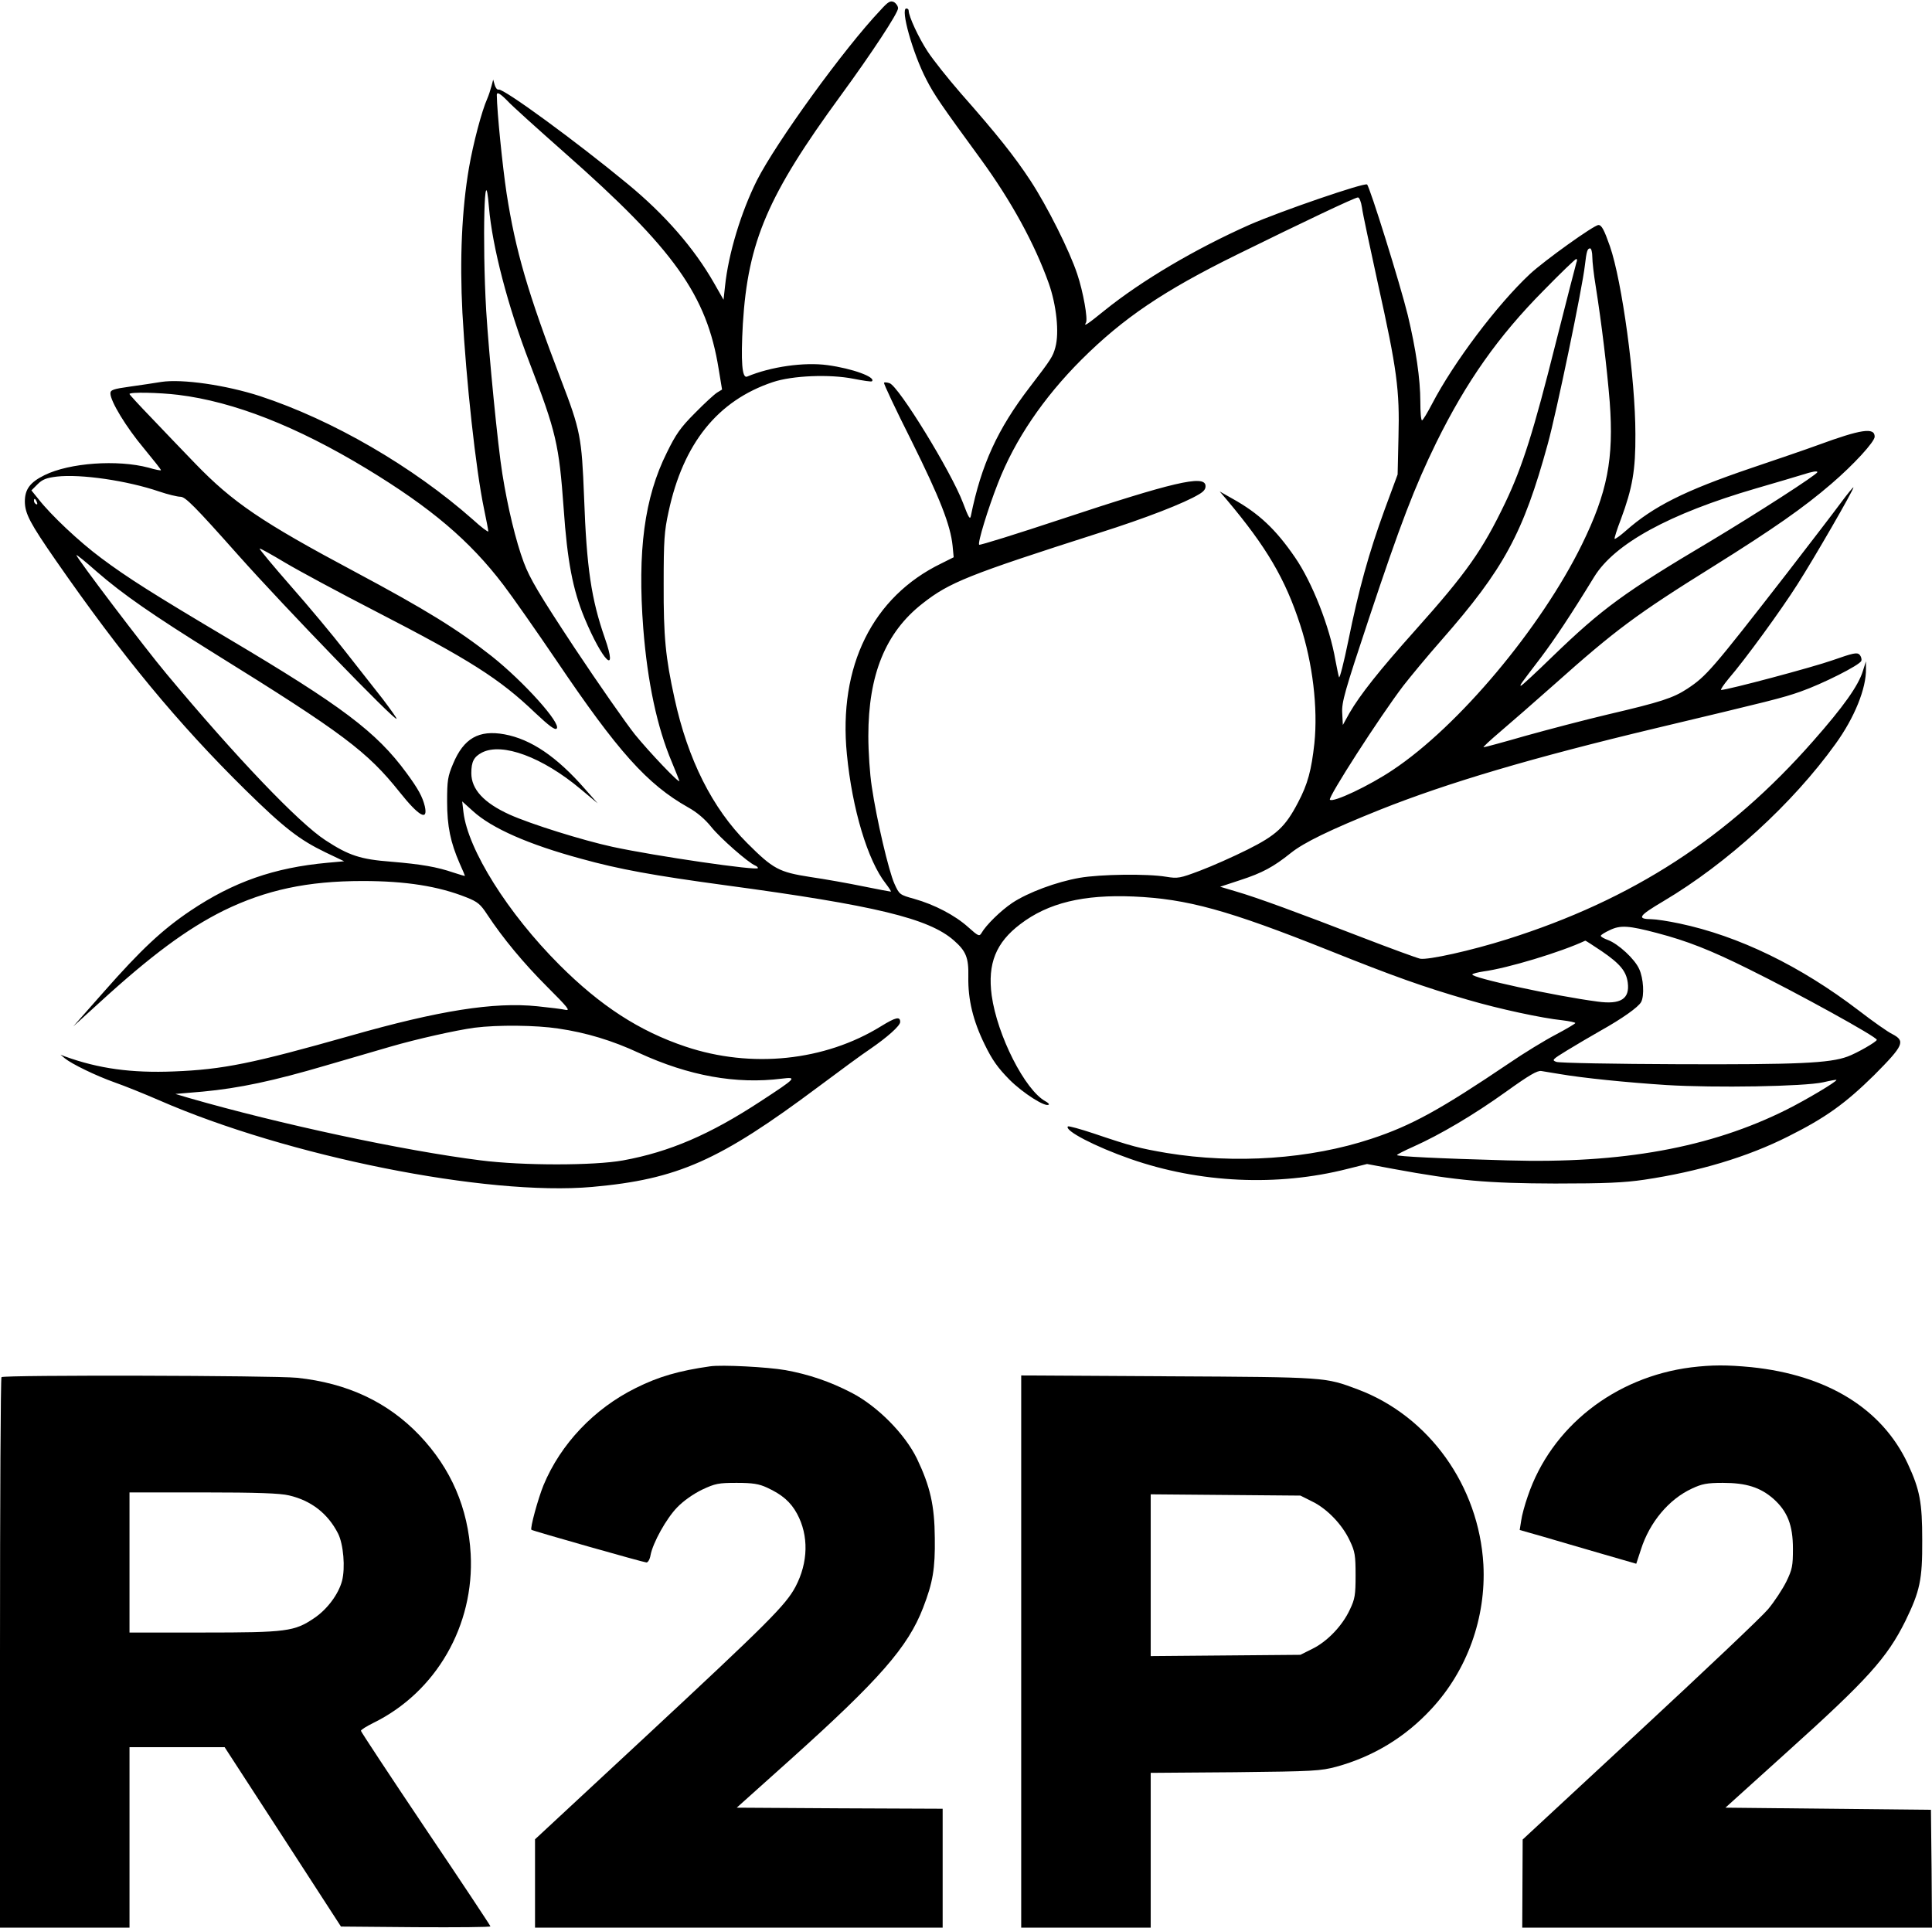 <?xml version="1.0" standalone="no"?>
<!DOCTYPE svg PUBLIC "-//W3C//DTD SVG 20010904//EN"
 "http://www.w3.org/TR/2001/REC-SVG-20010904/DTD/svg10.dtd">
<svg version="1.0" xmlns="http://www.w3.org/2000/svg"
 width="910pt" height="908pt" viewBox="0 0 910 908"
 preserveAspectRatio="xMidYMid meet">

<g transform="translate(0,908) scale(0.1,-0.1)"
color="white" fill="currentcolor" stroke="none">
<path d="M4147 9032 c-171 -180 -492 -624 -582 -802 -74 -148 -134 -344 -150
-498 l-7 -64 -45 79 c-93 163 -230 321 -406 466 -242 200 -584 450 -608 445
-7 -2 -15 8 -19 22 l-7 25 -8 -30 c-4 -16 -13 -44 -20 -60 -26 -58 -66 -210
-86 -325 -34 -198 -44 -431 -31 -683 18 -324 63 -739 102 -925 11 -52 20 -100
20 -105 0 -5 -33 19 -72 55 -284 251 -662 470 -1003 582 -160 52 -367 82 -465
67 -30 -5 -97 -15 -147 -22 -80 -11 -93 -16 -93 -32 0 -37 74 -159 157 -258
46 -56 83 -102 81 -104 -2 -2 -28 3 -58 12 -147 39 -372 23 -490 -35 -69 -34
-93 -67 -93 -125 1 -57 24 -101 146 -277 313 -451 575 -768 893 -1081 183
-180 255 -235 377 -294 l88 -42 -78 -7 c-252 -23 -443 -90 -646 -226 -132 -89
-232 -182 -408 -382 l-144 -163 121 110 c246 225 415 350 588 436 199 97 394
139 654 139 202 0 356 -24 489 -77 53 -21 66 -32 98 -81 74 -112 171 -229 283
-341 95 -95 110 -113 86 -108 -16 4 -76 11 -133 17 -205 21 -463 -20 -881
-139 -459 -130 -599 -159 -831 -168 -200 -8 -354 13 -514 71 l-20 8 20 -17
c33 -27 146 -82 236 -114 46 -16 140 -54 209 -84 604 -264 1543 -452 2039
-408 403 36 599 123 1066 472 99 74 209 155 244 178 80 55 141 109 141 127 0
27 -20 23 -90 -20 -265 -164 -611 -200 -921 -96 -218 73 -401 192 -594 385
-243 243 -431 543 -452 719 l-6 51 51 -46 c89 -81 262 -157 509 -224 180 -50
341 -79 680 -125 705 -95 958 -156 1076 -260 57 -50 70 -81 68 -171 -2 -107
22 -207 77 -319 36 -74 62 -110 117 -166 63 -63 171 -132 185 -117 3 2 -4 9
-15 15 -97 52 -228 311 -254 499 -20 150 20 249 135 336 131 100 297 140 533
130 253 -11 445 -64 921 -254 302 -121 445 -172 652 -232 150 -44 351 -87 447
-97 33 -4 61 -10 61 -13 0 -3 -42 -28 -93 -55 -50 -26 -150 -87 -220 -135
-323 -218 -459 -293 -647 -355 -289 -96 -642 -120 -965 -67 -128 22 -164 31
-344 92 -63 21 -118 36 -121 33 -18 -19 128 -95 294 -153 326 -114 693 -131
1023 -47 l92 23 123 -23 c303 -56 445 -68 763 -69 237 0 325 4 420 18 255 38
486 107 678 204 176 88 269 155 405 289 139 140 148 160 85 193 -21 10 -92 60
-158 111 -275 210 -565 351 -845 410 -52 11 -111 20 -130 20 -72 1 -63 15 55
85 300 178 608 459 810 740 90 124 146 263 144 355 l0 35 -15 -47 c-21 -68
-91 -167 -234 -329 -399 -454 -851 -747 -1440 -933 -171 -54 -374 -99 -411
-92 -14 3 -138 48 -275 101 -300 116 -493 187 -593 216 l-74 22 94 31 c105 34
158 63 239 128 61 49 184 109 418 203 321 128 720 246 1302 385 541 129 595
142 680 172 103 36 280 125 287 145 3 8 -1 21 -8 29 -12 12 -30 8 -127 -26
-93 -33 -495 -140 -525 -140 -5 0 11 24 35 53 77 89 246 321 324 444 77 120
264 444 264 457 0 4 -28 -30 -62 -76 -33 -45 -147 -193 -251 -328 -355 -457
-380 -485 -469 -544 -67 -44 -125 -63 -373 -121 -110 -26 -285 -72 -389 -101
-104 -30 -193 -54 -198 -54 -5 0 31 33 79 74 48 41 162 140 253 221 287 256
387 331 750 557 283 177 426 277 556 389 105 90 204 198 204 222 0 45 -64 35
-266 -39 -54 -20 -198 -69 -319 -110 -309 -105 -457 -179 -588 -295 -26 -23
-50 -40 -52 -37 -2 2 11 44 30 93 54 146 69 230 68 400 0 259 -63 721 -120
885 -27 77 -39 100 -54 100 -21 0 -254 -167 -323 -231 -154 -144 -359 -416
-461 -612 -22 -42 -43 -77 -47 -77 -5 0 -8 39 -8 88 0 107 -21 248 -59 407
-36 147 -180 608 -192 616 -15 9 -405 -125 -554 -190 -254 -113 -507 -262
-683 -404 -80 -65 -100 -78 -87 -57 10 16 -13 146 -41 229 -36 109 -141 319
-221 441 -75 114 -156 216 -327 410 -60 69 -131 158 -157 198 -42 64 -89 165
-89 192 0 6 -5 10 -11 10 -29 0 30 -211 94 -334 38 -74 67 -116 259 -379 141
-194 251 -394 318 -582 36 -102 50 -232 31 -301 -12 -44 -19 -55 -121 -188
-151 -197 -228 -364 -277 -606 -4 -20 -11 -8 -37 61 -55 146 -303 550 -346
564 -12 4 -24 5 -26 2 -3 -3 55 -126 129 -273 134 -270 184 -397 194 -496 l5
-53 -58 -29 c-324 -157 -486 -484 -445 -899 25 -258 98 -501 183 -609 16 -21
27 -38 24 -38 -4 0 -62 11 -131 25 -68 14 -180 34 -249 44 -147 23 -174 37
-297 160 -163 163 -279 392 -342 682 -42 191 -52 289 -51 539 0 205 3 248 23
339 69 322 231 524 491 611 92 31 268 38 379 16 46 -9 85 -15 88 -12 20 19
-91 60 -209 76 -110 15 -267 -7 -379 -54 -24 -10 -30 70 -20 249 24 388 118
606 461 1075 144 197 270 388 270 411 0 10 -9 23 -19 29 -17 8 -27 3 -64 -38z
m-1756 -428 c18 -20 140 -130 269 -244 516 -455 669 -670 725 -1018 l16 -97
-23 -14 c-13 -8 -60 -51 -105 -97 -68 -68 -90 -100 -132 -186 -106 -212 -139
-464 -111 -829 20 -253 65 -465 135 -630 19 -46 35 -86 35 -88 0 -13 -140 134
-210 220 -42 53 -170 236 -283 406 -169 256 -211 327 -240 404 -37 99 -76 260
-101 418 -21 129 -63 558 -76 768 -19 329 -8 743 13 487 16 -187 89 -467 191
-732 126 -328 139 -385 161 -688 17 -247 43 -382 98 -515 85 -204 160 -278 96
-95 -64 184 -86 330 -98 666 -11 280 -17 313 -108 550 -158 413 -215 610 -257
880 -19 126 -45 382 -46 463 0 16 17 6 51 -29z m4024 -501 c3 -27 38 -187 75
-358 90 -405 103 -502 97 -725 l-4 -175 -61 -165 c-75 -206 -122 -376 -171
-617 -21 -103 -41 -181 -44 -173 -3 8 -10 44 -17 80 -27 158 -110 368 -190
484 -91 133 -171 208 -295 277 l-60 34 34 -40 c186 -221 275 -372 345 -588 59
-180 84 -392 67 -558 -14 -127 -31 -192 -77 -279 -60 -115 -102 -154 -238
-222 -66 -33 -167 -78 -223 -99 -95 -36 -105 -38 -160 -29 -89 15 -310 12
-408 -5 -109 -19 -243 -69 -317 -118 -55 -37 -124 -105 -145 -142 -10 -17 -15
-15 -63 28 -61 55 -158 106 -254 133 -68 19 -70 20 -93 71 -27 60 -84 302
-107 459 -9 58 -16 164 -16 237 0 289 81 488 255 624 127 100 215 135 833 333
218 69 403 141 470 182 24 14 32 26 30 42 -7 49 -153 15 -681 -160 -208 -69
-381 -123 -385 -120 -8 8 41 169 89 291 79 203 213 401 393 581 197 196 386
324 731 494 315 155 557 270 571 270 7 0 15 -21 19 -47z m1085 -233 c0 -22 7
-84 16 -138 28 -177 53 -385 66 -545 20 -268 -11 -427 -131 -672 -193 -393
-581 -856 -891 -1062 -110 -74 -281 -155 -296 -140 -10 10 232 387 346 537 32
41 111 137 178 213 296 337 387 506 502 925 41 148 164 740 175 842 8 68 12
80 25 80 5 0 10 -18 10 -40z m-75 -27 c-3 -10 -47 -180 -97 -378 -104 -415
-156 -581 -238 -753 -108 -225 -181 -329 -425 -602 -170 -190 -259 -303 -309
-389 l-31 -56 -3 57 c-3 50 12 102 126 445 149 448 215 619 317 828 142 288
292 501 506 717 80 82 149 148 153 148 5 0 5 -8 1 -17z m-6585 -623 c261 -32
557 -148 887 -348 303 -184 485 -338 644 -547 42 -55 154 -215 249 -355 291
-431 428 -584 621 -693 42 -23 80 -56 109 -92 41 -52 176 -170 207 -182 7 -3
13 -8 13 -12 0 -14 -481 56 -685 100 -142 31 -385 107 -485 152 -121 55 -180
119 -180 195 0 54 12 77 50 97 95 49 285 -21 466 -173 l79 -66 -60 68 c-133
152 -254 234 -379 257 -121 22 -192 -19 -242 -139 -25 -59 -28 -79 -28 -177 0
-118 16 -193 59 -292 14 -31 25 -57 25 -59 0 -1 -25 6 -55 16 -76 26 -149 39
-293 51 -144 11 -199 29 -309 101 -125 81 -422 392 -748 783 -104 124 -425
548 -425 560 0 4 43 -31 95 -77 124 -108 266 -206 555 -386 606 -376 720 -462
873 -654 90 -113 134 -138 118 -66 -11 45 -31 82 -87 158 -141 192 -303 314
-837 631 -357 212 -477 288 -600 380 -105 78 -236 202 -295 277 l-34 42 29 29
c23 23 42 30 90 36 114 13 332 -19 482 -70 41 -14 87 -25 101 -25 23 0 67 -44
274 -277 220 -247 734 -778 744 -769 2 2 -28 44 -65 93 -38 48 -117 149 -176
224 -58 75 -174 214 -257 308 -83 95 -150 175 -147 177 2 2 56 -28 121 -67 64
-38 255 -141 424 -228 442 -228 584 -317 753 -479 66 -62 93 -82 101 -74 23
23 -155 221 -306 341 -161 127 -312 220 -645 398 -439 234 -575 327 -751 509
-58 60 -151 157 -207 216 -57 59 -103 109 -103 112 0 10 139 7 230 -4z m7720
-364 c0 -11 -288 -196 -503 -325 -406 -241 -510 -317 -744 -543 -78 -76 -145
-138 -149 -138 -8 0 -2 7 94 133 64 85 139 197 251 380 96 156 353 297 761
416 96 28 195 57 220 65 47 15 70 19 70 12z m-8386 -142 c3 -8 2 -12 -4 -9 -6
3 -10 10 -10 16 0 14 7 11 14 -7z m7631 -2029 c141 -37 251 -80 432 -170 231
-114 603 -319 603 -333 0 -9 -94 -63 -138 -79 -84 -31 -234 -38 -792 -36 -305
1 -566 6 -579 11 -23 8 -20 11 50 54 41 25 112 67 158 93 102 57 178 111 191
135 16 30 11 112 -9 155 -21 48 -99 119 -147 137 -19 7 -34 15 -34 20 0 4 19
16 43 27 50 24 89 21 222 -14z m-260 -86 c86 -59 115 -94 122 -148 10 -76 -33
-104 -142 -89 -199 26 -599 113 -590 128 2 4 26 10 52 14 113 15 365 91 480
145 1 1 36 -22 78 -50z m-4915 -364 c131 -19 256 -57 380 -115 235 -108 457
-148 672 -121 74 9 70 4 -100 -107 -238 -156 -428 -238 -647 -278 -137 -25
-474 -25 -670 0 -366 46 -948 171 -1375 294 l-64 19 129 11 c171 16 332 50
583 124 114 33 250 73 302 88 124 36 307 77 395 89 110 14 291 12 395 -4z
m4715 -214 c110 -19 318 -40 504 -52 228 -14 650 -7 739 13 34 8 62 13 62 11
0 -9 -145 -95 -235 -140 -358 -179 -774 -255 -1315 -239 -329 9 -520 19 -520
25 0 3 35 21 78 40 125 56 283 149 435 258 110 79 148 101 167 98 14 -2 52 -9
85 -14z"/>
<path d="M3345 2644 c-148 -21 -244 -49 -350 -102 -196 -97 -354 -263 -435
-458 -26 -64 -64 -203 -57 -210 5 -5 530 -154 542 -154 7 0 16 15 19 34 11 59
75 174 126 226 30 31 76 63 117 83 62 29 77 32 163 32 76 0 105 -5 142 -22 72
-33 112 -68 142 -123 56 -103 53 -230 -7 -344 -46 -87 -132 -172 -707 -707
l-520 -483 0 -208 0 -208 960 0 960 0 0 280 0 280 -485 2 -485 3 251 225 c421
378 556 532 627 717 46 119 57 184 55 328 -1 154 -22 244 -84 374 -57 117
-186 247 -307 310 -104 54 -203 87 -312 107 -86 15 -300 26 -355 18z"/>
<path d="M7965 2639 c-360 -46 -659 -281 -769 -607 -14 -40 -28 -91 -31 -115
l-7 -44 109 -31 c59 -18 183 -53 274 -80 l166 -48 22 67 c41 129 132 237 240
287 47 22 70 27 146 27 110 0 176 -21 238 -75 66 -59 92 -124 92 -235 0 -81
-3 -97 -31 -155 -18 -36 -56 -94 -86 -130 -30 -36 -303 -294 -606 -575 l-550
-510 -1 -207 -1 -208 965 0 965 0 -2 278 -3 277 -484 5 -484 5 289 261 c381
343 472 444 559 619 68 140 80 193 79 380 0 178 -11 237 -68 360 -121 259
-379 418 -737 455 -116 11 -184 11 -284 -1z"/>
<path d="M7 2593 c-4 -3 -7 -588 -7 -1300 l0 -1293 305 0 305 0 0 425 0 425
224 0 224 0 274 -422 274 -423 352 -3 c194 -1 352 0 352 4 0 3 -137 210 -305
459 -168 250 -305 458 -305 462 0 5 26 21 58 37 296 145 477 459 459 796 -12
216 -92 402 -241 559 -150 157 -340 246 -577 271 -111 11 -1381 14 -1392 3z
m1354 -557 c104 -24 183 -85 231 -179 26 -51 35 -163 19 -224 -17 -63 -70
-134 -131 -175 -93 -63 -129 -68 -522 -68 l-348 0 0 330 0 330 348 0 c253 0
362 -4 403 -14z"/>
<path d="M4810 1301 l0 -1301 305 0 305 0 0 364 0 365 398 3 c371 4 402 6 477
26 174 48 324 139 447 272 169 182 258 430 245 680 -21 371 -256 699 -591 825
-155 58 -143 58 -893 62 l-693 4 0 -1300z m1371 706 c70 -34 142 -109 177
-185 24 -50 27 -69 27 -162 0 -93 -3 -112 -27 -162 -35 -76 -107 -151 -177
-185 l-56 -28 -352 -3 -353 -3 0 381 0 381 353 -3 352 -3 56 -28z"/>
</g>
</svg>
